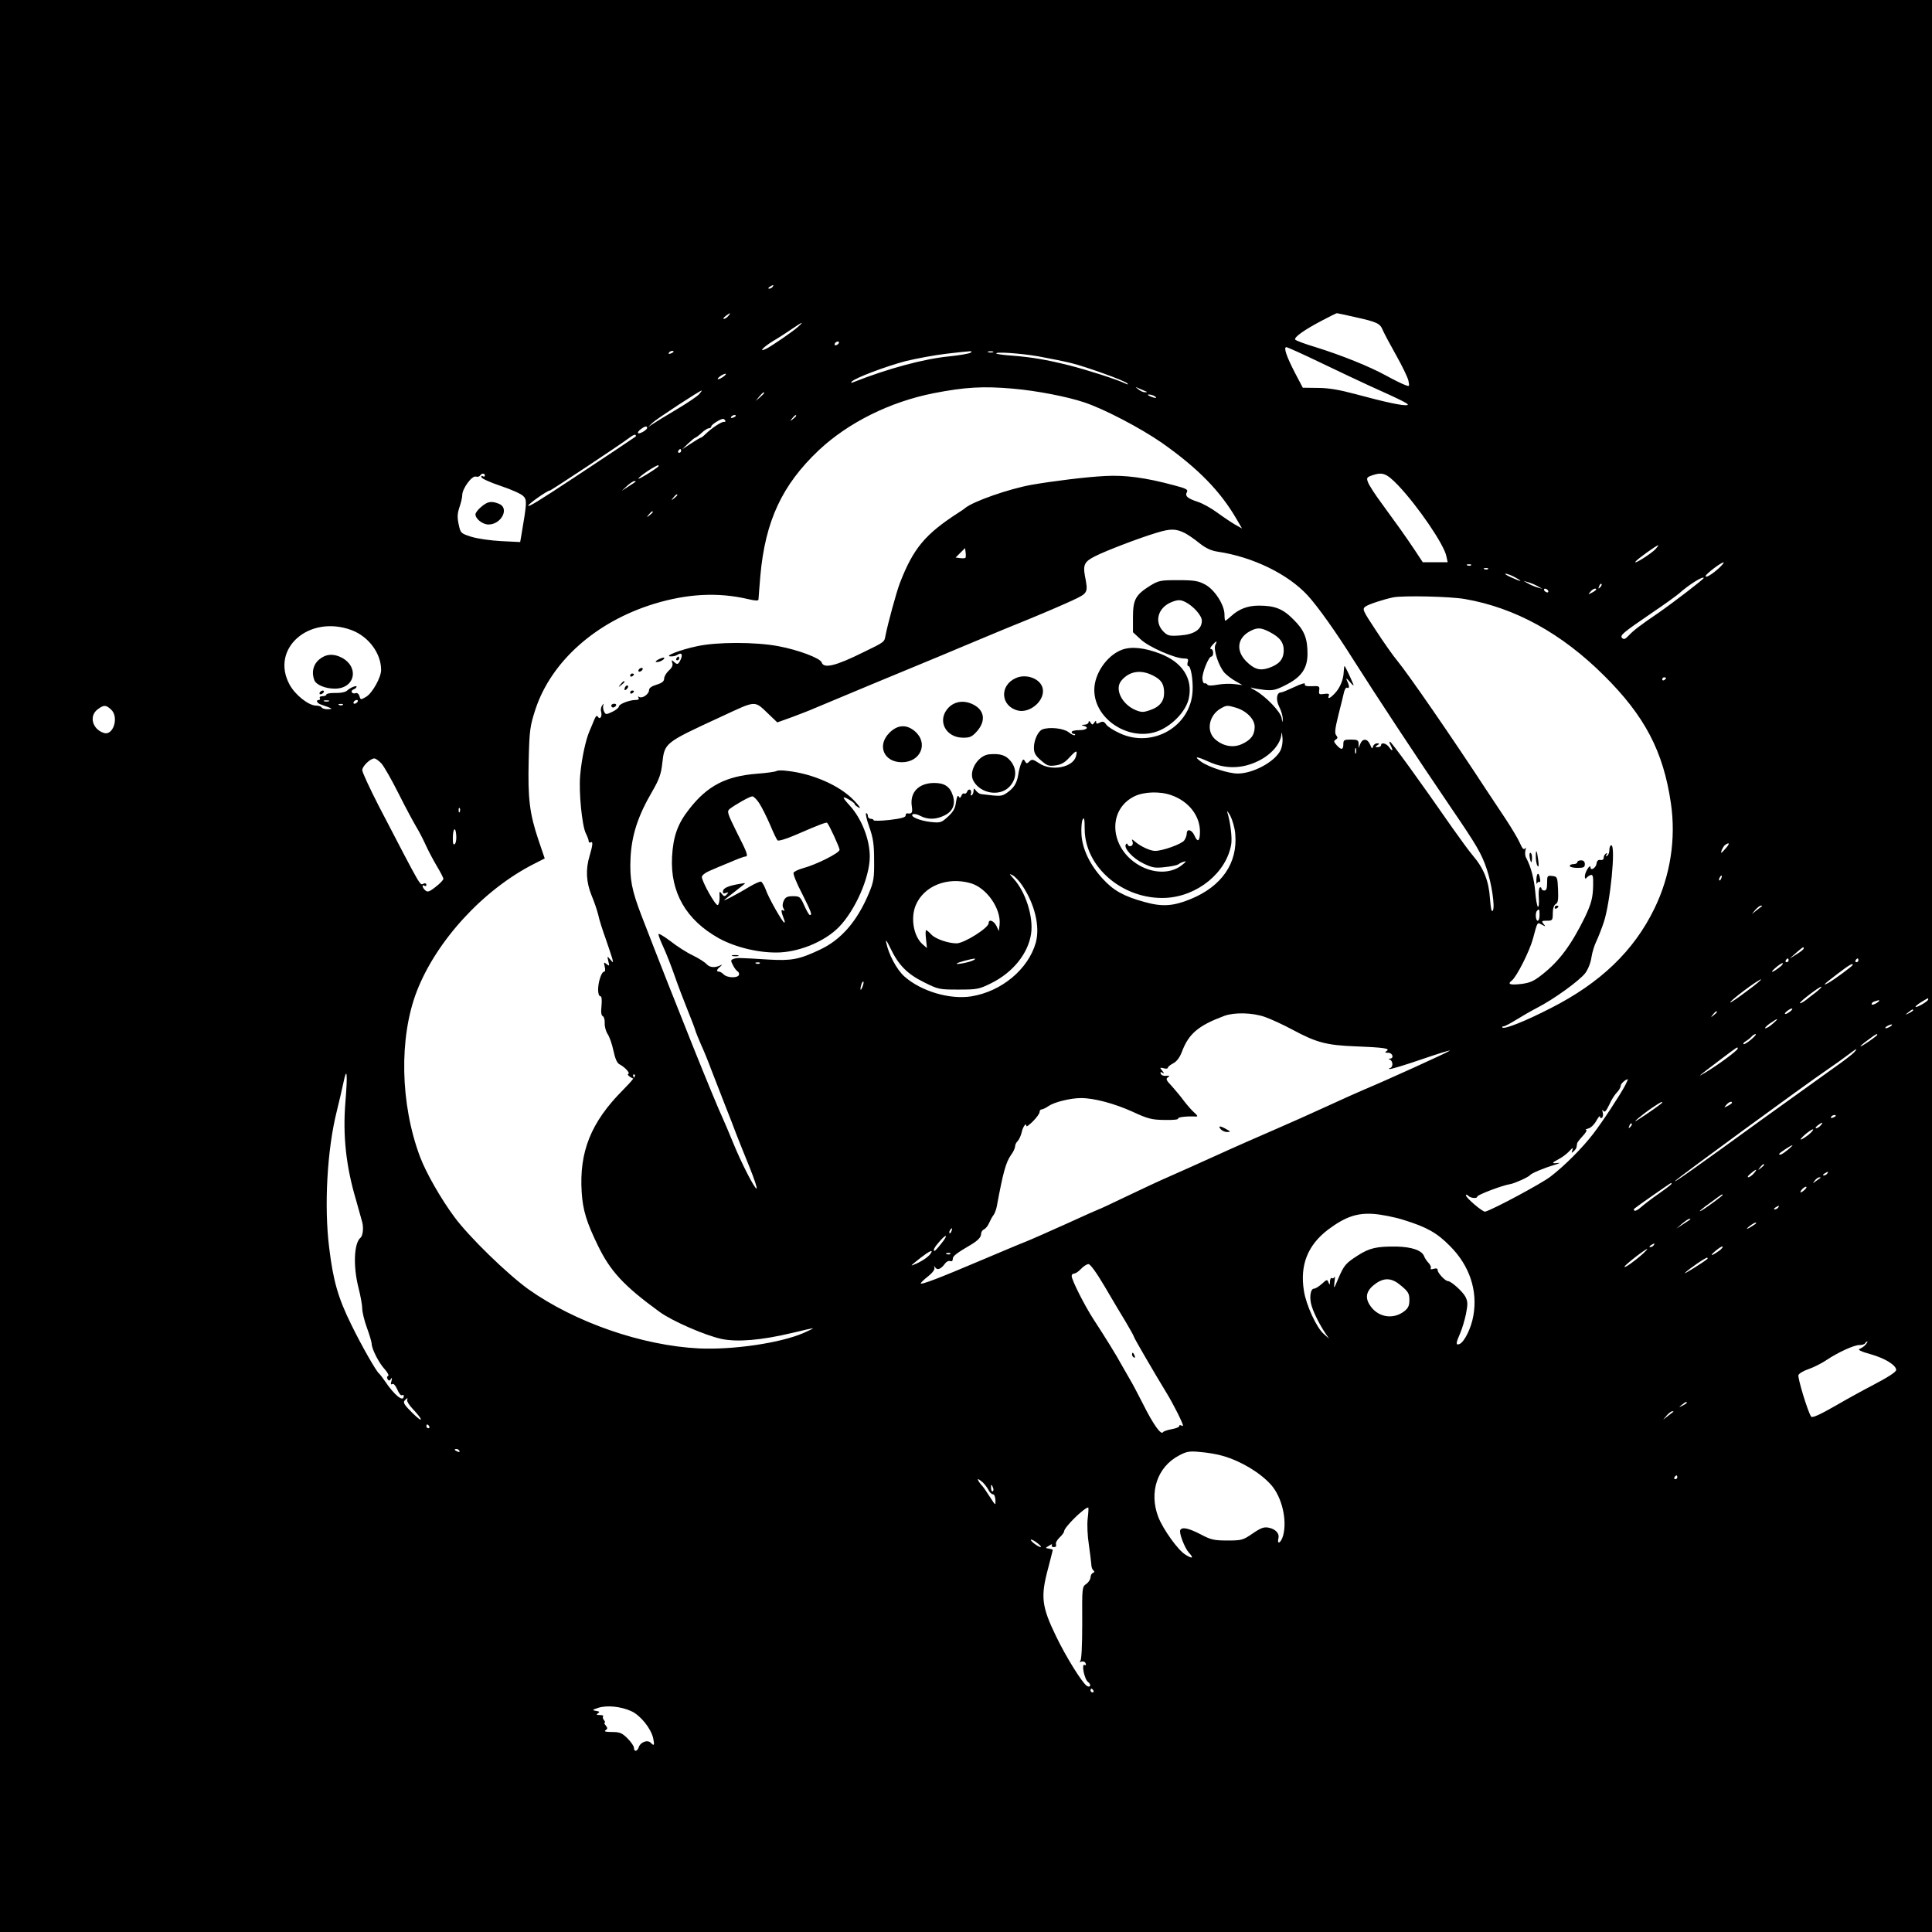 <?xml version="1.0" standalone="no"?>
<!DOCTYPE svg PUBLIC "-//W3C//DTD SVG 20010904//EN"
 "http://www.w3.org/TR/2001/REC-SVG-20010904/DTD/svg10.dtd">
<svg version="1.0" xmlns="http://www.w3.org/2000/svg"
 width="1024pt" height="1024pt" viewBox="0 0 1024 1024"
 preserveAspectRatio="xMidYMid meet">

<g transform="translate(0,1024) scale(0.1,-0.1)"
fill="#000000" stroke="none">
<path d="M0 5120 l0 -5120 5120 0 5120 0 0 5120 0 5120 -5120 0 -5120 0 0
-5120z m4095 3600 c-3 -5 -12 -10 -18 -10 -7 0 -6 4 3 10 19 12 23 12 15 0z
m-235 -155 c-7 -8 -17 -15 -23 -15 -6 0 -2 7 9 15 25 19 30 19 14 0z m3319 -5
c122 -27 136 -34 151 -72 8 -18 40 -78 71 -133 31 -55 60 -115 64 -133 6 -31
6 -32 -19 -22 -14 5 -59 27 -99 49 -87 48 -236 108 -374 151 -57 17 -105 35
-108 40 -8 12 47 51 138 99 43 23 80 41 83 41 2 0 44 -9 93 -20z m-2949 -52
c-29 -26 -131 -96 -166 -115 -46 -23 -23 4 31 38 31 18 77 48 103 66 56 38 66
41 32 11z m215 -88 c-3 -5 -11 -10 -16 -10 -6 0 -7 5 -4 10 3 6 11 10 16 10 6
0 7 -4 4 -10z m2556 -103 c96 -46 210 -100 254 -120 189 -85 219 -101 203
-104 -21 -5 -118 16 -273 58 -86 23 -143 33 -200 33 l-80 1 -42 80 c-45 87
-61 135 -45 135 5 0 88 -37 183 -83z m-3431 59 c0 -2 -7 -7 -16 -10 -8 -3 -12
-2 -9 4 6 10 25 14 25 6z m1575 -5 c-6 -5 -57 -14 -115 -20 -133 -13 -323 -64
-505 -136 -14 -6 -17 -5 -10 3 18 19 179 80 285 108 58 14 155 32 215 39 148
17 140 16 130 6z m118 2 c-7 -2 -19 -2 -25 0 -7 3 -2 5 12 5 14 0 19 -2 13 -5z
m242 -22 c61 -11 139 -27 175 -36 83 -21 282 -93 295 -107 7 -7 4 -7 -10 -1
-42 21 -205 73 -300 97 -125 31 -199 43 -300 51 -44 3 -81 8 -84 11 -11 11
125 2 224 -15z m-1669 -106 c-11 -8 -24 -15 -30 -15 -5 0 -1 7 10 15 10 8 24
14 29 14 6 0 1 -6 -9 -14z m1533 -65 c127 -11 285 -42 376 -72 106 -35 299
-136 413 -215 192 -135 311 -257 397 -406 l28 -48 -36 20 c-19 11 -61 39 -94
63 -32 24 -79 50 -104 58 -55 18 -70 31 -58 52 7 13 -4 19 -69 36 -152 41
-260 55 -366 49 -98 -5 -270 -26 -391 -47 -119 -22 -304 -86 -350 -123 -5 -5
-22 -16 -36 -25 -175 -113 -238 -188 -309 -371 -19 -49 -65 -219 -77 -281 -6
-33 -3 -32 -119 -88 -145 -72 -208 -87 -219 -53 -7 22 -122 66 -229 86 -121
23 -326 23 -431 0 -91 -19 -179 -54 -140 -54 11 -1 27 3 35 8 22 15 30 3 18
-24 -13 -28 -18 -30 -37 -12 -11 10 -13 9 -8 -6 5 -12 -1 -26 -18 -41 -14 -13
-25 -32 -25 -43 0 -14 -11 -23 -40 -32 -27 -8 -40 -18 -40 -29 0 -21 -36 -46
-52 -36 -7 4 -8 3 -4 -4 5 -8 -1 -12 -15 -12 -33 0 -89 -22 -89 -35 0 -6 -16
-19 -35 -28 -32 -15 -35 -15 -43 1 -5 9 -7 24 -5 32 4 13 3 13 -6 0 -6 -8 -8
-23 -5 -32 7 -24 -6 -45 -17 -27 -5 9 -11 5 -20 -17 -6 -16 -18 -43 -25 -60
-20 -46 -42 -149 -49 -234 -8 -89 10 -268 30 -307 8 -16 15 -34 15 -41 0 -7 5
-10 10 -7 14 9 12 -14 -5 -71 -22 -72 -18 -140 10 -209 14 -33 30 -80 36 -105
5 -25 23 -81 39 -125 15 -44 31 -91 35 -105 6 -25 6 -25 -11 -5 -16 19 -16 19
-10 -9 7 -26 6 -28 -9 -16 -14 12 -16 11 -10 -13 4 -16 3 -27 -3 -27 -14 0
-32 -55 -32 -96 0 -19 5 -34 11 -34 8 0 10 -17 7 -51 -4 -34 -1 -52 7 -55 6
-3 11 -19 10 -37 -1 -17 6 -43 15 -57 10 -14 24 -54 31 -88 10 -45 19 -67 34
-74 28 -15 56 -46 45 -50 -6 -2 -1 -9 11 -17 19 -11 21 -11 16 3 -4 10 -1 13
7 10 9 -3 -13 -32 -63 -82 -169 -170 -232 -327 -218 -542 6 -94 26 -159 86
-282 66 -136 137 -213 325 -350 66 -49 243 -126 331 -145 84 -17 209 -7 373
32 57 14 107 25 110 25 4 -1 -19 -12 -51 -26 -124 -53 -372 -89 -552 -81 -302
15 -657 138 -905 314 -112 81 -315 278 -392 383 -72 97 -151 236 -182 319
-105 280 -112 631 -17 877 104 268 352 538 619 674 l59 30 -33 97 c-47 140
-57 219 -52 422 4 164 7 182 36 272 84 253 319 463 627 558 176 54 339 63 498
26 42 -10 57 -10 57 -2 0 7 5 64 10 127 26 288 115 480 310 664 156 146 376
256 609 302 165 32 260 38 420 24z m701 -13 c13 -5 13 -6 -1 -6 -8 -1 -24 6
-35 15 -19 15 -19 15 1 6 11 -5 27 -12 35 -15z m-2365 -17 c-10 -11 -63 -47
-119 -80 -56 -33 -112 -68 -126 -77 l-25 -17 23 23 c21 20 251 171 261 171 2
0 -4 -9 -14 -20z m345 7 c0 -2 -10 -12 -22 -23 l-23 -19 19 23 c18 21 26 27
26 19z m2070 -17 c18 -12 2 -12 -25 0 -13 6 -15 9 -5 9 8 0 22 -4 30 -9z
m-2220 -104 c0 -2 -7 -7 -16 -10 -8 -3 -12 -2 -9 4 6 10 25 14 25 6z m320 0
c0 -2 -8 -10 -17 -17 -16 -13 -17 -12 -4 4 13 16 21 21 21 13z m-376 -25 c3
-5 0 -8 -7 -7 -14 1 -65 -33 -99 -66 -10 -10 -21 -18 -24 -18 -3 0 -26 -14
-52 -31 l-47 -31 32 31 c18 17 35 31 38 31 3 0 18 11 33 25 15 14 32 25 39 25
7 0 13 4 13 10 0 9 47 39 62 40 4 0 9 -4 12 -9z m-414 -39 c0 -11 -41 -34 -48
-28 -3 4 3 13 14 21 21 16 34 19 34 7z m-61 -46 c-5 -4 -202 -136 -324 -216
-192 -127 -245 -159 -245 -150 0 9 101 80 114 80 7 0 384 250 425 282 13 10
26 16 29 13 3 -3 3 -7 1 -9z m241 -76 c0 -5 -5 -10 -11 -10 -5 0 -7 5 -4 10 3
6 8 10 11 10 2 0 4 -4 4 -10z m-121 -83 c-28 -23 -102 -68 -105 -64 -3 2 19
20 48 40 29 19 55 33 57 31 2 -2 2 -6 0 -7z m-919 -48 c0 -5 -5 -7 -11 -3 -7
4 -10 1 -7 -6 2 -7 49 -28 103 -46 54 -18 108 -42 118 -53 21 -20 20 -34 -10
-210 l-6 -34 -101 5 c-57 3 -126 13 -158 23 -56 18 -57 19 -67 66 -8 37 -7 57
4 90 8 23 15 52 15 65 0 34 51 104 72 98 9 -3 19 0 23 6 8 13 25 13 25 -1z
m4841 -52 c104 -110 243 -313 255 -375 l7 -32 -66 0 -66 0 -45 68 c-51 76 -84
122 -173 244 -35 47 -67 97 -72 111 -9 23 -7 27 17 36 60 21 79 14 143 -52z
m-4042 20 c-2 -2 -20 -14 -39 -26 l-35 -23 28 26 c15 14 33 26 39 26 6 0 9 -1
7 -3z m221 -71 c0 -2 -8 -10 -17 -17 -16 -13 -17 -12 -4 4 13 16 21 21 21 13z
m-130 -90 c0 -2 -8 -10 -17 -17 -16 -13 -17 -12 -4 4 13 16 21 21 21 13z
m2821 -112 c14 -7 48 -30 75 -52 35 -28 64 -41 98 -46 187 -28 373 -119 477
-232 54 -59 150 -194 241 -339 114 -180 337 -519 516 -782 139 -204 164 -246
192 -329 26 -76 44 -198 33 -219 -7 -13 -11 5 -16 64 -6 92 -33 159 -91 227
-19 22 -67 88 -108 146 -175 252 -324 457 -331 457 -4 1 -3 -8 3 -18 15 -30
12 -38 -6 -13 -15 22 -44 30 -44 12 0 -5 -8 -10 -17 -10 -15 0 -16 2 -3 10 13
8 13 10 -2 10 -9 0 -18 -8 -21 -17 -3 -14 -6 -12 -15 10 -14 33 -39 35 -52 5
l-9 -23 0 23 c-1 19 -6 22 -41 22 -36 0 -40 -2 -40 -25 0 -30 -11 -32 -36 -4
-15 17 -16 22 -4 29 11 7 11 12 2 23 -9 11 -6 35 12 108 13 52 27 107 30 122
4 15 11 25 16 22 13 -8 13 11 -1 38 -7 16 -2 13 16 -8 16 -19 23 -23 17 -10
-21 50 -43 95 -46 95 -1 0 -3 -14 -4 -31 -1 -41 -21 -88 -49 -116 -25 -26 -38
-30 -30 -10 4 10 -3 12 -25 9 -26 -4 -29 -2 -26 19 3 22 0 24 -39 22 -31 -1
-40 2 -37 12 3 7 -19 1 -55 -16 -34 -16 -65 -29 -71 -29 -24 0 -29 -38 -10
-76 11 -21 19 -50 19 -64 -2 -23 -2 -23 -6 4 -5 33 -84 115 -141 147 -21 11
-28 17 -17 14 11 -4 43 -9 70 -12 43 -4 59 0 115 29 79 41 110 87 110 163 0
82 -17 125 -74 181 -56 57 -98 74 -184 74 -59 0 -106 -18 -147 -56 -14 -13
-28 -24 -31 -24 -2 0 -4 15 -4 33 0 51 -53 133 -103 159 -35 19 -57 23 -143
23 -94 0 -103 -2 -149 -30 -76 -48 -90 -73 -90 -166 l0 -80 41 -38 c42 -40
181 -101 229 -101 22 0 25 -4 20 -20 -3 -11 -2 -20 3 -20 14 0 26 -74 23 -132
-9 -188 -211 -305 -385 -225 -33 15 -66 36 -73 47 -11 16 -18 18 -34 10 -14
-8 -19 -7 -19 2 0 9 -3 9 -10 -2 -9 -13 -11 -13 -20 0 -6 10 -10 11 -10 3 0
-7 -10 -14 -22 -14 -17 -1 -19 -2 -5 -6 32 -8 17 -23 -23 -23 -22 0 -40 -4
-40 -10 0 -5 5 -10 12 -10 6 0 9 -3 5 -6 -3 -4 -18 3 -33 15 -27 21 -101 29
-139 15 -23 -9 -45 -57 -45 -97 0 -28 8 -42 37 -67 32 -28 41 -32 77 -27 30 4
50 15 74 42 37 40 44 41 35 7 -15 -60 -131 -82 -196 -37 -32 21 -38 22 -51 9
-13 -13 -16 -12 -24 2 -7 13 -11 11 -20 -13 -6 -15 -13 -42 -15 -59 -7 -44
-22 -69 -57 -94 -31 -22 -34 -22 -140 -9 -8 1 -20 9 -27 18 -11 15 -12 14 -13
-1 0 -9 -4 -20 -10 -23 -5 -3 -7 0 -4 8 3 8 1 18 -4 21 -6 3 -13 -1 -16 -10
-3 -8 -10 -13 -15 -10 -5 3 -12 -2 -15 -11 -6 -14 -9 -14 -15 -4 -5 8 -10 -3
-14 -31 -4 -33 -15 -51 -43 -77 -34 -31 -40 -33 -89 -28 -59 6 -115 30 -97 41
6 4 25 0 41 -9 39 -20 82 -19 125 2 46 21 62 60 46 107 -15 47 -44 66 -98 66
-83 0 -131 -50 -119 -125 5 -33 0 -40 -25 -36 -5 0 -8 -5 -8 -12 0 -9 -26 -16
-85 -23 -47 -5 -85 -6 -85 -1 0 4 -7 7 -15 7 -8 0 -15 7 -15 15 0 8 -4 15 -9
15 -5 0 2 -33 16 -72 21 -60 26 -92 26 -178 1 -93 -2 -113 -27 -173 -62 -149
-147 -248 -261 -301 -110 -52 -150 -59 -272 -52 -159 10 -168 10 -186 3 -14
-5 -15 -9 -2 -33 7 -15 19 -30 26 -34 6 -4 8 -13 5 -19 -10 -16 -62 -14 -80 4
-8 8 -19 15 -25 15 -16 0 -13 11 7 27 9 8 11 12 4 8 -31 -16 -60 -14 -76 4
-10 11 -43 32 -74 47 -32 15 -85 49 -119 76 -35 26 -63 43 -63 36 0 -7 12 -38
26 -68 14 -30 41 -98 59 -150 18 -52 49 -133 68 -180 19 -47 38 -96 42 -110 4
-14 19 -50 32 -80 14 -30 38 -89 53 -130 16 -41 47 -122 70 -180 23 -58 52
-132 64 -165 13 -33 44 -111 69 -172 25 -62 42 -113 37 -113 -11 0 -81 137
-123 240 -19 47 -44 105 -55 130 -47 101 -243 588 -432 1077 -52 136 -63 193
-58 305 6 121 39 223 115 353 37 64 47 93 53 147 13 112 9 109 314 250 190 88
172 87 254 9 l42 -40 78 28 c42 16 95 36 117 46 51 22 534 223 685 285 63 27
158 66 210 88 52 22 163 68 245 101 83 34 185 78 228 98 85 40 85 40 67 133
-10 56 -1 74 53 101 56 29 234 97 327 125 75 23 103 22 151 -2z m2494 -84
c-24 -26 -125 -89 -105 -65 14 16 110 85 119 85 2 0 -4 -9 -14 -20z m-3658
-47 c-3 -2 -16 -3 -29 -1 l-23 3 25 25 25 25 3 -23 c2 -13 1 -26 -1 -29z
m3995 -53 c-37 -34 -72 -55 -72 -43 1 10 81 72 95 72 5 1 -5 -12 -23 -29z
m-1315 14 c-3 -3 -12 -4 -19 -1 -8 3 -5 6 6 6 11 1 17 -2 13 -5z m90 -20 c-3
-3 -12 -4 -19 -1 -8 3 -5 6 6 6 11 1 17 -2 13 -5z m143 -44 c46 -25 34 -25
-21 0 -24 11 -37 19 -29 19 8 0 31 -8 50 -19z m1000 -4 c0 -6 -163 -131 -238
-183 -100 -68 -135 -95 -160 -122 -17 -18 -25 -22 -34 -13 -14 14 0 26 161
136 64 43 127 89 141 101 51 46 130 95 130 81z m-880 -43 l25 -14 -25 7 c-14
4 -36 13 -50 21 l-25 14 25 -7 c14 -4 36 -13 50 -21z m331 -6 c-10 -9 -11 -8
-5 6 3 10 9 15 12 12 3 -3 0 -11 -7 -18z m-276 -17 c3 -5 2 -10 -4 -10 -5 0
-13 5 -16 10 -3 6 -2 10 4 10 5 0 13 -4 16 -10z m255 5 c0 -2 -10 -10 -22 -16
-21 -11 -22 -11 -9 4 13 16 31 23 31 12z m-696 -50 c266 -46 513 -182 737
-405 216 -214 315 -402 355 -677 28 -188 -3 -386 -87 -558 -109 -225 -287
-395 -549 -528 -134 -69 -247 -114 -257 -103 -3 3 -1 6 6 6 6 0 35 15 64 33
29 18 80 48 115 66 88 45 223 143 254 183 15 20 29 55 33 84 4 27 16 65 26 85
9 19 27 64 39 100 35 104 65 409 40 409 -5 0 -10 -11 -10 -24 0 -14 -5 -28
-12 -32 -7 -5 -8 -3 -3 6 5 9 4 11 -3 6 -7 -4 -12 -14 -12 -22 0 -9 -7 -14
-17 -12 -12 2 -19 -4 -21 -19 -3 -23 -32 -41 -32 -20 -1 21 -30 -26 -30 -47 0
-12 3 -16 8 -10 4 6 14 13 22 16 12 4 15 -5 14 -51 -1 -68 -9 -99 -44 -173
-72 -146 -134 -230 -222 -300 -46 -37 -67 -47 -113 -53 -61 -7 -78 -2 -52 18
25 19 94 155 112 222 25 93 22 87 47 74 21 -11 22 -11 9 4 -12 15 -10 17 18
17 29 0 31 2 31 40 0 25 6 42 15 48 13 6 15 23 13 77 -3 66 -4 69 -30 72 -27
3 -28 2 -28 -37 0 -29 -4 -40 -15 -40 -8 0 -15 5 -15 11 0 5 -4 8 -9 5 -5 -3
-7 -28 -5 -56 2 -28 0 -49 -5 -46 -4 3 -11 39 -14 80 -6 68 -23 133 -48 179
-6 10 -7 28 -4 40 4 14 3 17 -2 10 -7 -9 -15 0 -28 30 -10 23 -44 79 -74 125
-31 46 -76 115 -101 152 -185 283 -417 619 -475 689 -21 25 -71 96 -112 159
-70 106 -74 114 -56 127 16 12 95 38 148 49 53 10 300 5 379 -9z m-1481 -16
c43 -22 87 -72 87 -99 0 -46 -41 -73 -115 -78 -58 -4 -66 -2 -89 21 -50 51
-29 127 44 156 33 13 47 13 73 0z m-4419 -149 c90 -34 156 -123 156 -211 0
-39 -46 -122 -79 -142 -29 -17 -30 -17 -36 4 -4 12 -12 18 -21 15 -7 -3 -16
-1 -19 5 -4 5 1 12 9 15 9 3 16 10 16 15 0 8 -36 -7 -50 -21 -9 -9 -35 -14
-72 -13 -21 0 -38 -4 -38 -8 0 -5 -9 -9 -21 -9 -11 0 -17 -4 -14 -10 3 -5 1
-10 -4 -10 -20 0 -11 -18 12 -25 61 -21 64 -23 35 -24 -15 -1 -30 4 -33 9 -3
6 -16 10 -29 10 -40 0 -111 56 -141 111 -104 191 103 373 329 289z m4864 -9
c56 -29 77 -56 76 -102 -2 -45 -25 -71 -81 -90 -46 -15 -76 -6 -118 36 -56 57
-47 124 21 160 38 20 57 19 102 -4z m-286 -68 c-13 -24 18 -116 49 -150 13
-13 40 -34 59 -44 l35 -20 -41 5 c-23 3 -63 2 -90 -3 -32 -6 -51 -6 -55 1 -3
5 -10 8 -15 6 -5 -1 -10 9 -11 25 -2 30 33 117 47 117 6 0 10 9 10 20 0 11 -5
20 -12 20 -6 0 -3 9 7 20 22 25 29 26 17 3z m2388 -177 c0 -3 -4 -8 -10 -11
-5 -3 -10 -1 -10 4 0 6 5 11 10 11 6 0 10 -2 10 -4z m-7087 -123 c-7 -2 -19
-2 -25 0 -7 3 -2 5 12 5 14 0 19 -2 13 -5z m152 -3 c-3 -5 -11 -10 -16 -10 -6
0 -7 5 -4 10 3 6 11 10 16 10 6 0 7 -4 4 -10z m-78 -16 c-3 -3 -12 -4 -19 -1
-8 3 -5 6 6 6 11 1 17 -2 13 -5z m-1228 -25 c43 -40 11 -140 -38 -124 -61 19
-80 89 -35 124 34 26 45 26 73 0z m5962 10 c56 -17 99 -61 99 -101 0 -44 -20
-70 -68 -92 -48 -22 -105 -10 -146 30 -44 45 -26 126 36 160 29 16 32 17 79 3z
m235 -228 c-32 -60 -145 -121 -226 -121 -49 0 -153 34 -193 62 -43 31 -27 31
39 1 88 -40 177 -39 264 4 69 34 118 91 122 143 1 14 3 6 5 -17 3 -25 -2 -54
-11 -72z m401 -13 c-3 -7 -5 -2 -5 12 0 14 2 19 5 13 2 -7 2 -19 0 -25z
m-5165 -55 c14 -16 55 -88 92 -162 37 -74 79 -151 92 -173 13 -21 35 -63 49
-94 14 -31 41 -82 60 -114 19 -32 35 -62 35 -68 0 -6 -18 -25 -40 -42 -33 -26
-43 -30 -55 -20 -17 14 -21 35 -5 25 6 -3 10 -1 10 5 0 7 -6 10 -14 7 -22 -9
-4 -39 -240 414 -47 92 -86 176 -86 187 0 21 43 62 64 62 7 0 24 -12 38 -27z
m4187 -168 c91 -32 151 -108 151 -193 0 -51 -12 -60 -29 -21 -14 32 -41 39
-41 11 0 -10 -6 -26 -13 -36 -14 -20 -115 -56 -155 -56 -25 0 -76 23 -106 49
-18 15 -19 15 -13 -1 3 -9 0 -19 -8 -22 -8 -3 -15 0 -18 7 -2 7 -6 8 -10 1
-12 -20 38 -74 92 -100 47 -23 63 -26 114 -20 33 3 65 10 71 14 6 5 20 12 31
15 15 5 12 0 -9 -17 -53 -44 -138 -48 -214 -10 -168 84 -191 298 -40 373 51
25 136 28 197 6z m-3772 -87 c-3 -8 -6 -5 -6 6 -1 11 2 17 5 13 3 -3 4 -12 1
-19z m4110 -118 c14 -154 -71 -278 -238 -346 -91 -37 -149 -41 -242 -15 -110
30 -166 61 -223 124 -68 74 -107 157 -112 233 -2 34 1 70 6 80 8 15 11 4 11
-49 0 -203 203 -376 429 -366 169 8 324 135 348 286 5 35 -5 117 -21 168 -3
11 4 2 16 -19 11 -22 24 -65 26 -96z m-4136 -53 c-8 -8 -11 1 -11 29 0 53 14
67 18 19 2 -21 -1 -42 -7 -48z m6737 -22 c-12 -14 -23 -25 -24 -25 -7 0 10 36
20 42 23 16 25 7 4 -17z m-3730 -198 c67 -100 95 -218 72 -303 -40 -141 -181
-259 -342 -285 -114 -18 -266 27 -354 105 -41 36 -85 119 -97 181 -4 19 4 8
22 -30 43 -90 89 -137 178 -181 76 -38 81 -39 183 -39 99 0 109 2 172 33 116
57 197 157 213 263 13 90 -29 223 -94 293 -23 26 -24 27 -4 17 12 -6 35 -30
51 -54z m3705 38 c-3 -9 -8 -14 -10 -11 -3 3 -2 9 2 15 9 16 15 13 8 -4z
m-3979 -26 c85 -24 163 -135 154 -221 l-4 -33 -13 28 c-15 28 -41 37 -41 14 0
-25 -130 -107 -170 -107 -44 0 -111 23 -133 46 -12 13 -25 24 -28 24 -4 0 -4
-21 -1 -47 l5 -48 -23 20 c-48 42 -65 140 -36 208 43 101 166 151 290 116z
m4195 -122 c-2 -1 -15 -11 -29 -22 l-25 -20 19 23 c11 12 24 22 29 22 6 0 8
-1 6 -3z m-1179 -47 c0 -16 -4 -30 -10 -30 -11 0 -14 43 -3 53 11 12 13 8 13
-23z m1400 -177 c0 -5 -17 -18 -38 -31 l-37 -23 35 31 c37 32 40 34 40 23z
m-4400 -62 c-18 -11 -97 -26 -89 -18 5 6 72 24 94 26 6 0 3 -4 -5 -8z m4320
-1 c0 -5 -5 -10 -11 -10 -5 0 -7 5 -4 10 3 6 8 10 11 10 2 0 4 -4 4 -10z m370
0 c0 -5 -5 -10 -11 -10 -5 0 -7 5 -4 10 3 6 8 10 11 10 2 0 4 -4 4 -10z
m-5823 -16 c-3 -3 -12 -4 -19 -1 -8 3 -5 6 6 6 11 1 17 -2 13 -5z m5407 -19
c-39 -31 -58 -35 -25 -6 19 17 37 28 40 26 2 -3 -4 -12 -15 -20z m386 11 c0
-6 -102 -81 -130 -96 -33 -17 -27 -10 50 49 59 45 80 58 80 47z m-561 -139
c-46 -35 -86 -62 -88 -60 -7 5 147 121 163 122 5 1 -28 -28 -75 -62z m-4688
22 c-5 -13 -10 -19 -10 -12 -1 15 10 45 15 40 3 -2 0 -15 -5 -28z m5053 -29
c-22 -16 -43 -33 -49 -38 -18 -14 -35 -23 -35 -18 0 8 102 86 113 86 5 0 -8
-13 -29 -30z m596 -37 c0 -10 -61 -45 -67 -40 -2 3 11 14 29 25 40 24 38 24
38 15z m-260 -8 c0 -2 -9 -9 -20 -15 -12 -6 -20 -7 -20 -1 0 5 8 12 18 14 9 3
18 5 20 6 1 0 2 -1 2 -4z m-476 -59 c-10 -8 -21 -12 -23 -10 -3 2 4 11 15 18
10 8 21 12 23 10 3 -2 -4 -11 -15 -18z m656 9 c0 -2 -10 -9 -22 -15 -22 -11
-22 -10 -4 4 21 17 26 19 26 11z m-1040 -9 c0 -2 -8 -10 -17 -17 -16 -13 -17
-12 -4 4 13 16 21 21 21 13z m-2396 -26 c32 -11 99 -42 149 -69 125 -67 178
-81 332 -87 152 -6 186 -11 164 -25 -11 -7 -9 -9 9 -9 23 0 32 -29 10 -31 -10
0 -10 -2 0 -6 6 -2 12 -13 12 -24 0 -10 -6 -19 -12 -20 -7 0 -8 -3 -3 -5 6 -2
82 21 169 51 88 30 155 51 150 46 -10 -9 -352 -164 -449 -204 -33 -14 -125
-55 -205 -92 -80 -37 -206 -93 -280 -125 -74 -32 -211 -92 -305 -135 -93 -42
-206 -93 -250 -112 -44 -19 -145 -66 -224 -104 -79 -38 -145 -69 -148 -69 -2
0 -78 -34 -170 -76 -91 -41 -188 -84 -216 -95 -29 -11 -135 -56 -237 -99 -219
-93 -320 -132 -320 -122 1 4 18 21 39 37 23 18 36 36 34 45 -4 12 -3 13 5 1
11 -15 30 -7 51 22 7 10 19 16 27 13 9 -3 14 1 14 12 0 15 20 30 100 77 34 21
50 38 50 55 0 10 7 20 15 24 8 3 21 18 27 33 7 15 17 35 24 43 6 8 14 29 17
45 34 183 48 234 76 274 12 16 21 36 21 44 0 9 6 22 14 29 7 8 17 28 21 46 6
30 25 55 25 34 0 -6 16 6 35 25 19 19 35 41 35 49 0 8 5 14 11 14 6 0 23 8 37
18 31 21 116 42 172 42 69 0 177 -29 272 -72 82 -38 102 -43 170 -44 43 -1 75
2 72 7 -4 8 48 14 96 11 10 0 6 7 -10 21 -14 12 -38 40 -55 62 -16 22 -45 57
-64 78 -30 31 -33 39 -21 47 12 8 10 9 -9 8 -13 -2 -26 3 -29 11 -3 10 0 11 9
5 11 -6 10 -3 -1 11 -14 17 -13 18 8 13 12 -4 22 -2 22 3 0 5 13 15 28 23 19
10 35 31 47 63 36 95 88 138 225 189 53 19 149 17 214 -6z m2693 -35 c-15 -14
-33 -25 -40 -25 -6 0 4 11 23 25 45 31 53 31 17 0z m623 -15 c-8 -5 -19 -10
-25 -10 -5 0 -3 5 5 10 8 5 20 10 25 10 6 0 3 -5 -5 -10z m-739 -70 c-19 -16
-37 -27 -40 -24 -3 3 2 10 12 15 9 6 23 16 30 24 6 8 17 14 22 14 6 0 -5 -13
-24 -29z m669 25 c0 -2 -20 -18 -45 -35 -57 -39 -59 -32 -3 9 43 32 48 34 48
26z m-740 -73 c0 -10 -105 -87 -170 -126 -50 -30 -43 -24 80 69 94 71 90 68
90 57z m617 -20 c-9 -10 -57 -47 -107 -82 -193 -138 -269 -193 -379 -272 -365
-265 -483 -348 -461 -326 18 19 695 514 800 585 41 28 93 65 115 82 46 35 55
39 32 13z m-7996 -260 c-15 -180 3 -344 56 -522 13 -47 28 -100 33 -118 8 -31
3 -72 -9 -82 -35 -29 -40 -151 -11 -265 11 -43 20 -93 20 -111 0 -18 11 -64
25 -102 14 -38 25 -76 25 -84 0 -27 38 -102 69 -135 16 -18 24 -34 18 -36 -6
-2 -7 -9 -3 -16 7 -11 10 -11 18 0 6 10 7 7 3 -10 -5 -16 -4 -21 4 -17 7 5 17
-7 27 -29 8 -20 19 -33 24 -30 6 3 10 2 10 -4 0 -36 -49 3 -100 79 -13 19 -27
37 -31 40 -15 12 -92 146 -148 261 -69 140 -95 231 -116 404 -28 221 -11 522
40 725 13 52 29 122 36 155 18 87 22 42 10 -103z m6783 86 c-23 -45 -119 -192
-170 -258 -55 -72 -152 -170 -227 -227 -47 -36 -300 -172 -345 -185 -12 -4
-102 73 -102 86 0 6 5 5 12 -2 13 -13 48 -16 48 -4 0 9 134 60 175 66 23 4 97
37 105 48 8 10 75 38 130 54 25 8 33 12 18 10 -36 -4 -35 0 3 20 18 9 43 28
56 42 19 20 22 22 17 6 -6 -16 -5 -17 7 -6 8 7 15 17 15 23 1 5 2 13 3 18 0 5
14 23 30 40 16 17 24 31 18 32 -7 1 -1 4 12 8 13 3 32 22 42 41 11 19 19 29
19 22 0 -7 5 -10 10 -7 6 4 8 16 5 28 -4 15 -3 18 3 9 7 -10 15 -1 31 32 11
26 30 55 41 66 11 11 20 27 20 35 0 11 24 33 38 35 1 0 -5 -15 -14 -32z m196
-92 c0 -4 -75 -57 -130 -92 -42 -27 29 33 79 66 45 30 51 33 51 26z m370 -1
c0 -2 -10 -10 -22 -16 -21 -11 -22 -11 -9 4 13 16 31 23 31 12z m550 -69 c0
-2 -7 -7 -16 -10 -8 -3 -12 -2 -9 4 6 10 25 14 25 6z m-1089 -59 c-10 -9 -11
-8 -5 6 3 10 9 15 12 12 3 -3 0 -11 -7 -18z m1009 8 c-7 -8 -18 -15 -24 -15
-6 0 -2 7 8 15 25 19 32 19 16 0z m-65 -50 c-17 -13 -34 -24 -40 -25 -5 0 6
13 25 29 19 16 37 27 40 25 2 -3 -9 -16 -25 -29z m-110 -80 c-28 -23 -45 -31
-45 -21 0 5 63 46 70 46 3 0 -8 -11 -25 -25z m-125 -79 c0 -2 -8 -10 -17 -17
-16 -13 -17 -12 -4 4 13 16 21 21 21 13z m-55 -46 c-10 -11 -23 -20 -29 -20
-6 1 0 10 13 20 30 26 39 26 16 0z m390 0 c-3 -5 -12 -10 -18 -10 -7 0 -6 4 3
10 19 12 23 12 15 0z m-36 -23 c-2 -1 -13 -9 -24 -17 -19 -14 -19 -14 -6 3 7
9 18 17 24 17 6 0 8 -1 6 -3z m-789 -31 c0 -3 -30 -26 -67 -52 -38 -26 -80
-59 -95 -72 -15 -14 -31 -22 -35 -19 -3 4 -4 9 -2 10 18 15 193 137 196 137 1
0 3 -2 3 -4z m706 -31 c-8 -8 -18 -15 -22 -15 -3 0 -1 7 6 15 7 8 17 15 22 15
5 0 3 -7 -6 -15z m-436 -29 c0 -4 -84 -66 -110 -81 -27 -15 -1 8 53 46 54 40
57 42 57 35z m295 -66 c-3 -5 -12 -10 -18 -10 -7 0 -6 4 3 10 19 12 23 12 15
0z m-1985 -66 c122 -38 176 -68 245 -138 104 -104 148 -236 124 -370 -11 -65
-48 -140 -74 -150 -20 -7 -19 5 4 57 10 23 24 69 31 103 10 52 10 65 -3 91
-15 28 -76 83 -93 83 -14 0 -54 43 -54 57 0 10 -7 12 -21 8 -13 -4 -19 -3 -16
2 4 6 -2 19 -11 29 -10 10 -21 27 -24 36 -12 31 -65 49 -146 51 -105 1 -142
-7 -205 -47 -65 -42 -73 -51 -104 -123 -24 -57 -24 -57 -20 -18 3 22 3 34 0
27 -2 -6 -9 -10 -14 -6 -5 3 -9 -5 -10 -18 0 -20 -1 -20 -8 -5 -6 17 -9 16
-34 -7 -16 -14 -34 -26 -42 -26 -20 0 -27 -50 -12 -95 13 -40 43 -99 74 -145
l17 -25 -28 25 c-38 33 -93 152 -105 228 -22 137 20 242 127 324 91 68 153 90
242 84 41 -3 113 -17 160 -32z m1519 3 c-2 -2 -20 -14 -39 -26 l-35 -23 30 26
c17 14 34 26 39 26 5 0 7 -1 5 -3z m341 -27 c-35 -24 -54 -31 -30 -11 14 11
30 21 35 21 6 0 3 -5 -5 -10z m-4257 -35 c-3 -9 -8 -14 -10 -11 -3 3 -2 9 2
15 9 16 15 13 8 -4z m-53 -65 c-17 -22 -34 -40 -36 -40 -11 0 -2 19 24 48 39
46 50 39 12 -8z m3775 -10 c-3 -5 -12 -10 -18 -10 -7 0 -6 4 3 10 19 12 23 12
15 0z m350 -27 c-41 -30 -59 -34 -25 -5 19 16 37 28 40 25 3 -2 -4 -11 -15
-20z m-405 -16 c-43 -39 -100 -80 -100 -71 0 8 109 93 120 94 3 0 -6 -10 -20
-23z m-3776 1 c-11 -18 -43 -40 -78 -56 -35 -15 -35 -15 24 32 47 36 67 45 54
24z m103 -4 c-3 -3 -12 -4 -19 -1 -8 3 -5 6 6 6 11 1 17 -2 13 -5z m4012 -27
c-23 -19 -130 -86 -119 -74 22 22 114 85 119 81 2 -2 2 -6 0 -7z m-3195 -144
c38 -65 89 -151 113 -190 24 -40 43 -75 43 -78 0 -6 106 -188 173 -298 35 -57
87 -160 87 -173 0 -3 -4 -2 -10 1 -5 3 -10 2 -10 -4 0 -5 -18 -12 -40 -16 -22
-4 -43 -11 -46 -16 -10 -17 -52 42 -104 146 -28 55 -59 114 -69 130 -10 17
-29 50 -43 75 -31 57 -91 154 -152 247 -49 76 -116 209 -116 230 0 7 6 13 13
13 8 0 24 11 37 25 13 14 31 25 39 25 10 0 43 -46 85 -117z m1574 1 c36 -30
42 -41 42 -74 0 -30 -6 -43 -26 -59 -62 -49 -147 -32 -187 37 -24 41 -12 76
36 110 47 32 86 29 135 -14z m2461 -310 c-7 -9 -22 -19 -32 -23 -13 -5 5 -14
62 -30 73 -21 131 -57 131 -82 0 -11 -44 -39 -128 -83 -39 -20 -127 -68 -194
-107 -84 -48 -124 -66 -129 -57 -19 30 -72 206 -67 220 4 9 28 23 55 32 26 9
68 30 93 47 61 41 150 82 177 80 12 0 25 4 28 9 3 6 9 10 12 10 3 0 -1 -7 -8
-16z m-7731 -295 c-2 -6 11 -27 29 -46 58 -61 58 -80 1 -24 -43 42 -53 57 -44
67 14 16 19 17 14 3z m6782 -14 c0 -2 -10 -9 -22 -15 -22 -11 -22 -10 -4 4 21
17 26 19 26 11z m-71 -48 c-2 -1 -15 -11 -29 -22 l-25 -20 19 23 c11 12 24 22
29 22 6 0 8 -1 6 -3z m-6594 -77 c3 -5 1 -10 -4 -10 -6 0 -11 5 -11 10 0 6 2
10 4 10 3 0 8 -4 11 -10z m160 -130 c3 -6 -1 -7 -9 -4 -18 7 -21 14 -7 14 6 0
13 -4 16 -10z m4048 -27 c96 -28 197 -89 254 -153 57 -64 86 -186 64 -268 -11
-40 -34 -53 -25 -14 6 25 -16 48 -52 55 -25 5 -41 -1 -85 -31 -51 -35 -58 -37
-134 -37 -71 0 -87 4 -142 33 -62 32 -97 40 -107 23 -9 -13 23 -96 45 -120 28
-30 20 -35 -18 -11 -39 23 -119 135 -144 200 -50 131 -5 265 109 325 41 22 55
25 115 19 37 -3 91 -12 120 -21z m2407 -113 c0 -5 -5 -10 -11 -10 -5 0 -7 5
-4 10 3 6 8 10 11 10 2 0 4 -4 4 -10z m-3681 -27 c10 -10 24 -28 30 -40 6 -13
17 -23 24 -23 7 0 12 -14 13 -31 1 -30 1 -30 -30 18 -17 26 -33 50 -36 53 -15
15 -32 40 -26 40 4 0 15 -8 25 -17z m54 -28 c4 -8 3 -16 -1 -19 -4 -3 -9 4 -9
15 -2 23 3 25 10 4z m502 -163 c-4 -33 -1 -93 6 -138 6 -43 12 -90 13 -104 0
-14 5 -29 11 -33 7 -6 6 -10 -2 -14 -7 -2 -13 -13 -13 -23 0 -10 -10 -26 -22
-35 -23 -15 -23 -19 -22 -208 0 -123 -4 -195 -10 -200 -7 -6 -4 -7 6 -4 9 3
19 -1 22 -9 3 -9 2 -12 -5 -9 -19 12 -2 -76 18 -90 18 -13 13 -32 -6 -21 -25
16 -110 152 -164 264 -76 157 -82 209 -43 355 14 55 26 100 26 102 0 2 -9 5
-20 7 -21 3 -21 3 1 16 11 8 18 9 14 3 -3 -6 1 -11 10 -11 11 0 15 5 12 14 -3
8 5 24 19 37 13 12 24 27 24 33 1 22 107 126 128 126 2 0 1 -26 -3 -58z m-265
-132 c14 -11 21 -20 15 -20 -5 0 -21 9 -35 20 -14 11 -20 20 -15 20 6 0 21 -9
35 -20z m295 -780 c3 -5 1 -10 -4 -10 -6 0 -11 5 -11 10 0 6 2 10 4 10 3 0 8
-4 11 -10z m-2450 -109 c49 -22 105 -91 117 -144 8 -38 5 -43 -13 -24 -17 18
-56 3 -64 -25 -8 -22 -25 -24 -25 -2 0 9 -15 31 -34 50 -29 29 -41 34 -82 34
-33 0 -44 3 -35 9 12 8 12 12 2 25 -8 9 -10 16 -6 16 4 0 2 6 -4 13 -6 8 -8
17 -4 20 3 4 -5 7 -18 7 -18 0 -20 3 -10 9 11 7 9 10 -10 13 -22 4 -21 5 11
16 46 15 119 8 175 -17z"/>
<path d="M3490 6745 c-15 -8 -19 -14 -10 -14 18 -1 46 16 40 23 -3 2 -16 -2
-30 -9z"/>
<path d="M3585 6750 c-3 -5 -1 -10 4 -10 6 0 11 5 11 10 0 6 -2 10 -4 10 -3 0
-8 -4 -11 -10z"/>
<path d="M3385 6690 c-3 -5 -2 -10 4 -10 5 0 13 5 16 10 3 6 2 10 -4 10 -5 0
-13 -4 -16 -10z"/>
<path d="M3340 6659 c0 -5 5 -7 10 -4 6 3 10 8 10 11 0 2 -4 4 -10 4 -5 0 -10
-5 -10 -11z"/>
<path d="M3289 6613 c-13 -16 -12 -17 4 -4 9 7 17 15 17 17 0 8 -8 3 -21 -13z"/>
<path d="M3317 6603 c-4 -3 -7 -11 -7 -17 0 -6 5 -5 12 2 6 6 9 14 7 17 -3 3
-9 2 -12 -2z"/>
<path d="M3340 6569 c0 -5 5 -7 10 -4 6 3 10 8 10 11 0 2 -4 4 -10 4 -5 0 -10
-5 -10 -11z"/>
<path d="M3240 6500 c0 -5 4 -10 9 -10 6 0 13 5 16 10 3 6 -1 10 -9 10 -9 0
-16 -4 -16 -10z"/>
<path d="M2551 7554 c-17 -14 -31 -32 -31 -40 0 -24 38 -54 69 -54 69 0 113
88 55 110 -40 16 -60 12 -93 -16z"/>
<path d="M5946 6796 c-79 -30 -146 -126 -146 -213 0 -165 206 -286 358 -209
71 36 130 104 143 165 22 104 -33 190 -151 236 -83 32 -153 40 -204 21z m164
-136 c46 -23 60 -45 60 -93 0 -44 -24 -74 -75 -91 -34 -12 -45 -12 -75 0 -73
30 -114 111 -77 156 41 50 102 61 167 28z"/>
<path d="M5384 6646 c-88 -39 -81 -149 11 -172 66 -16 147 56 131 119 -12 50
-87 78 -142 53z"/>
<path d="M5029 6491 c-65 -65 -20 -161 76 -161 37 0 47 5 74 35 47 54 39 110
-19 140 -48 25 -97 19 -131 -14z"/>
<path d="M4714 6356 c-67 -67 -30 -156 66 -156 100 0 143 102 68 165 -44 37
-91 34 -134 -9z"/>
<path d="M5243 6242 c-60 -6 -111 -90 -84 -140 37 -69 141 -86 192 -31 38 41
40 95 4 137 -25 30 -55 39 -112 34z"/>
<path d="M4117 6154 c-4 -4 -52 -11 -106 -15 -163 -13 -261 -63 -357 -186 -62
-78 -86 -145 -92 -254 -10 -188 74 -335 248 -432 91 -50 221 -80 325 -75 112
6 239 61 311 134 87 89 164 264 164 374 0 91 -43 200 -105 269 -43 47 -44 55
-5 33 16 -9 30 -20 30 -24 0 -4 10 -12 23 -19 12 -6 0 11 -28 40 -74 77 -216
140 -351 155 -28 4 -53 3 -57 0z m-93 -171 c14 -21 39 -72 57 -113 17 -41 35
-79 40 -84 5 -5 46 7 101 31 124 54 158 66 162 62 12 -13 66 -131 66 -143 0
-17 -124 -79 -195 -98 -25 -7 -47 -18 -49 -24 -3 -7 17 -57 45 -110 49 -98 55
-114 42 -114 -5 0 -18 23 -30 50 -21 47 -24 50 -60 50 -30 0 -40 -5 -49 -24
-7 -16 -8 -30 -1 -41 7 -13 6 -16 -3 -10 -12 7 -10 -7 7 -52 3 -7 3 -13 0 -13
-9 0 -85 134 -98 174 -8 21 -19 40 -25 43 -6 2 -33 -10 -60 -26 -62 -38 -154
-86 -133 -69 15 12 51 40 94 74 19 15 19 15 -10 10 -62 -10 -90 -22 -93 -38
-2 -13 2 -16 15 -11 15 5 16 4 5 -8 -11 -12 -15 -11 -27 4 -11 16 -13 14 -11
-19 0 -20 -4 -39 -10 -41 -12 -4 -84 125 -84 149 0 8 17 22 38 31 20 9 69 30
109 46 39 17 76 31 82 31 19 0 13 17 -44 129 -49 99 -53 110 -38 123 26 21
107 67 120 67 7 1 24 -16 37 -36z"/>
<path d="M3883 5173 c9 -2 23 -2 30 0 6 3 -1 5 -18 5 -16 0 -22 -2 -12 -5z"/>
<path d="M8140 5699 c0 -19 4 -41 9 -48 6 -10 8 1 4 30 -7 55 -13 63 -13 18z"/>
<path d="M8108 5695 c2 -14 6 -25 8 -25 2 0 4 11 4 25 0 14 -4 25 -9 25 -4 0
-6 -11 -3 -25z"/>
<path d="M8360 5670 c0 -5 -9 -10 -20 -10 -11 0 -20 -4 -20 -10 0 -5 18 -10
40 -10 33 0 40 3 40 20 0 13 -7 20 -20 20 -11 0 -20 -4 -20 -10z"/>
<path d="M8143 5577 c0 -17 1 -26 4 -19 2 6 8 10 12 7 5 -2 6 7 3 20 -6 35
-17 31 -19 -8z"/>
<path d="M8240 5429 c0 -5 5 -7 10 -4 6 3 10 8 10 11 0 2 -4 4 -10 4 -5 0 -10
-5 -10 -11z"/>
<path d="M1691 6744 c-31 -26 -41 -68 -25 -109 10 -25 58 -45 109 -45 107 0
131 115 35 165 -43 22 -84 19 -119 -11z"/>
<path d="M1695 6570 c-3 -5 -2 -10 4 -10 5 0 13 5 16 10 3 6 2 10 -4 10 -5 0
-13 -4 -16 -10z"/>
<path d="M6470 4255 c7 -8 22 -15 34 -15 20 1 20 2 -4 15 -33 19 -46 19 -30 0z"/>
<path d="M6000 3061 c0 -6 4 -13 10 -16 6 -3 7 1 4 9 -7 18 -14 21 -14 7z"/>
</g>
</svg>
